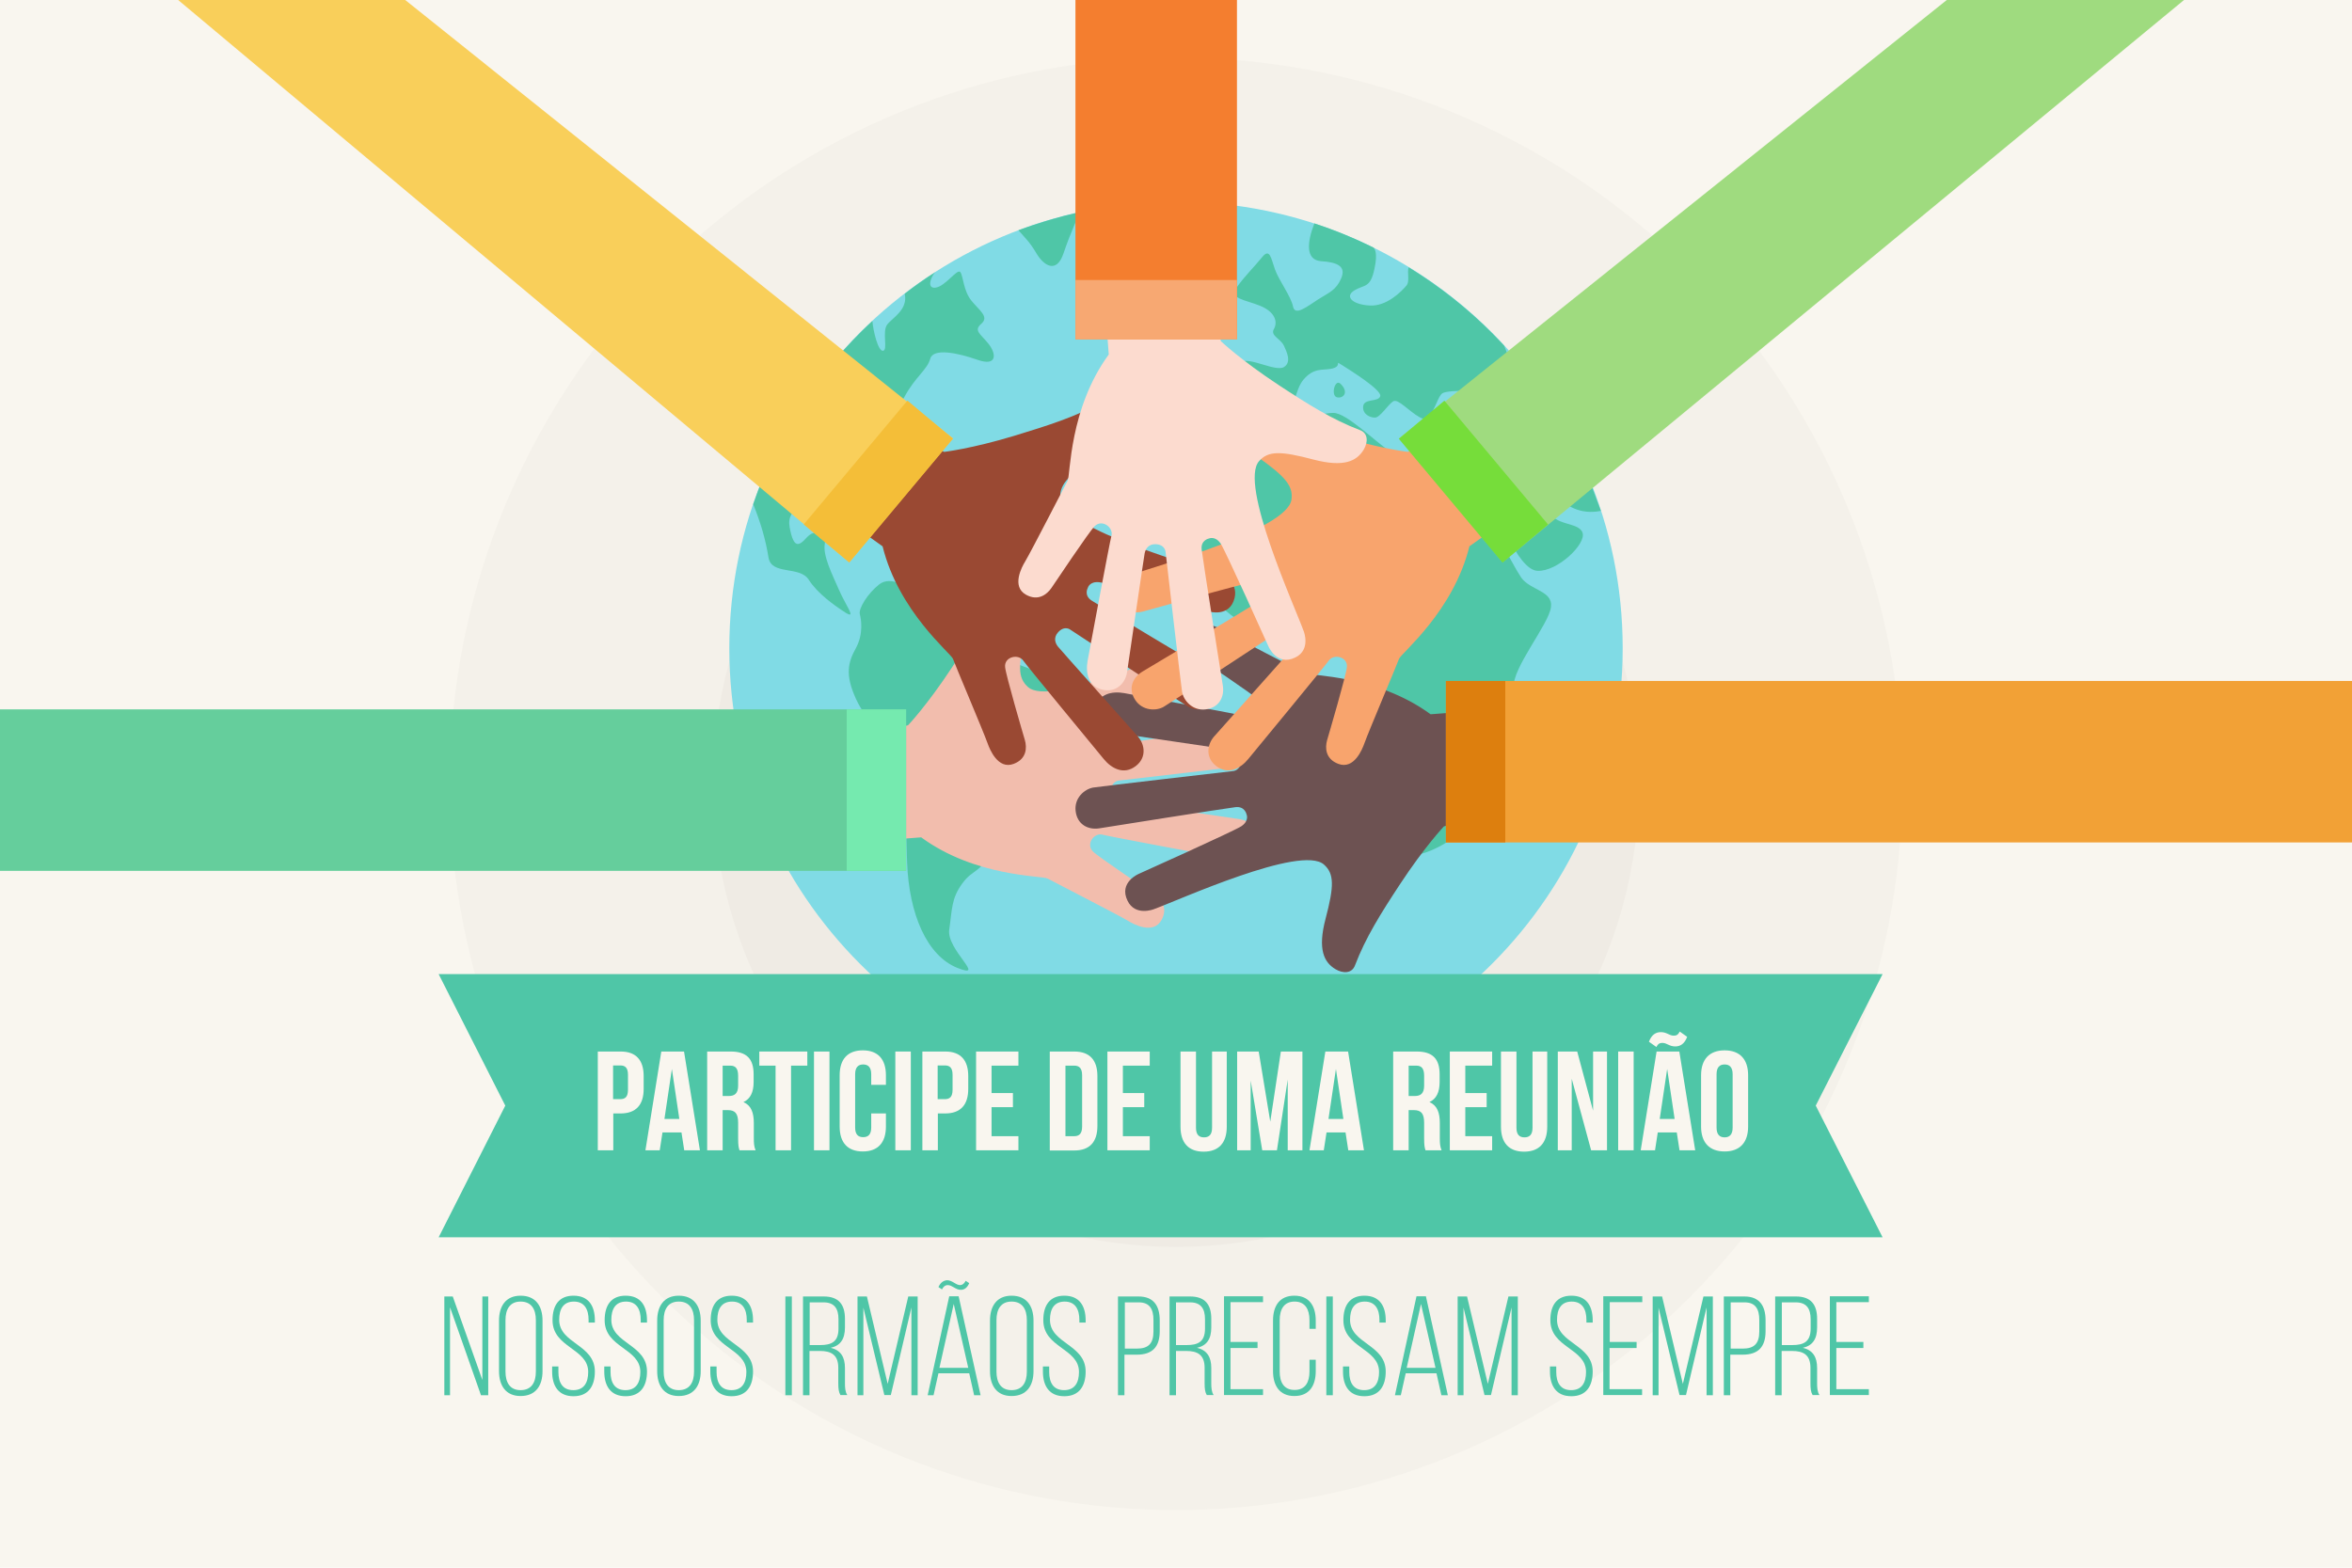 <?xml version="1.0" encoding="utf-8"?>
<!-- Generator: Adobe Illustrator 18.1.1, SVG Export Plug-In . SVG Version: 6.00 Build 0)  -->
<svg version="1.1" id="_x31_200X800" xmlns="http://www.w3.org/2000/svg" xmlns:xlink="http://www.w3.org/1999/xlink" x="0px"
	 y="0px" viewBox="0 0 1200 800" enable-background="new 0 0 1200 800" xml:space="preserve">
<g>
	<g>
		<rect fill="#F9F6EF" width="1200" height="800"/>
		<g>
			<circle fill="#F4F1EA" cx="600" cy="400" r="370.6"/>
			<circle fill="#EFEBE4" cx="600" cy="400" r="236.3"/>
		</g>
	</g>
	<g>
		<g>
			<defs>
				<rect id="SVGID_1_" width="1200" height="800"/>
			</defs>
			<clipPath id="SVGID_2_">
				<use xlink:href="#SVGID_1_"  overflow="visible"/>
			</clipPath>
			<g clip-path="url(#SVGID_2_)">
				<path fill="#80DBE5" d="M827.9,330.8c0,125.8-102,227.9-227.9,227.9c-125.8,0-227.9-102-227.9-227.9
					c0-125.8,102-227.9,227.9-227.9C725.8,102.9,827.9,205,827.9,330.8z"/>
				<g>
					<path fill="#4FC6A7" d="M684,195.9c-2.9-2.9-5.1,5.8-2,6.8C685,203.6,688.6,200.5,684,195.9z"/>
					<path fill="#4FC6A7" d="M523.2,519c-1.5-8.7-12.8-7.2-18.4-4.6c-5.6,2.6-4.6,14.8-2.9,22.1c12.1,5.8,24.7,10.5,37.8,14.1
						c0.2-1.2-0.1-2.6-1.1-4.5C535.7,541.2,524.7,527.7,523.2,519z"/>
					<path fill="#4FC6A7" d="M784.3,242.5c3.6-1.5,10.8,22.5,32.5,18.2c0-0.1,0-0.1-0.1-0.2c-0.5-1.3-3.4-9.2-7.1-19
						c-6.7-15.7-15.1-30.5-25-44.1c1.4,2.1,7.3,21-0.4,21.6c-7.7,0.5-9.2-18.4-9.2-21c0-2.5-7.4-21.1-7.5-21.5
						c-0.3-0.3-0.6-0.7-0.9-1c-1-1-2.7-2.8-4.9-5.1c-12.9-13-27.3-24.4-43-34c-0.9,2.6,0.7,7.2-1.1,9.3
						c-2.6,3.1-10.2,10.8-18.9,10.2c-8.7-0.5-12.8-4.6-7.7-7.7c5.1-3.1,8.1-1,10.2-10.8c2-8.9-0.1-10.8-0.5-11.1
						c-9.7-4.8-19.7-8.9-30.1-12.3c-3.7,9.5-4.7,18.7,3.5,19.3c8.2,0.5,12.8,2.6,10.2,8.7c-2.6,6.1-6.1,7.2-11.8,10.8
						c-5.6,3.6-11.8,8.7-12.8,3.6c-1-5.1-7.2-13.3-9.2-18.9c-2-5.6-2.6-11.3-6.7-6.1c-4.1,5.1-9,9.7-12.9,15.4
						c-4,5.6,4.2,6.1,11.9,9.2c7.7,3.1,9.2,8.2,7.2,11.8c-2.1,3.6,3.3,4.8,5.1,8.7c1.2,2.7,4.1,8.2,0,10.8
						c-4.1,2.6-17.4-5.1-21.5-2.6c-4.1,2.6-1,17.9-2.6,21c-1.5,3.1,10.4,4.1,13.1,6.7c2.7,2.6,13-3.1,15.5-7.2
						c2.6-4.1,2.1-8.7,7.2-13.3c5.1-4.6,9.7-2.6,13.8-4.1c4.1-1.5,0-4.1,4.1-1.5c4.1,2.6,20.5,12.8,19.5,15.9c-1,3.1-8.2,1-8.7,5.1
						c-0.5,4.1,3.6,5.9,6.1,5.8c2.6-0.1,6.7-6.8,9.2-8.3c2.6-1.5,7.7,4.9,13.8,8.3c6.2,3.4,8.2-10.4,11.3-12.4
						c3.1-2.1,25.6-1.5,26.1,1.5c0.5,3.1-21-0.5-23.6,6.1c-2.6,6.7,8.2,8.7,13.8,12.8c5.6,4.1,9.2,18.4,9.7,28.7
						c0.5,10.2,12.3,41,22.5,41.5c10.2,0.5,25.1-13.8,23-19.5c-2-5.6-14.3-3.1-17.9-11.8C786.4,251.2,780.8,244,784.3,242.5z"/>
					<path fill="#4FC6A7" d="M776.1,294.7c-4.6-6.7-20.5-37.4-22-47.1c-1.5-9.7-20-11.8-25.1-14.8c-5.1-3.1-12.3,2.6-20-2.6
						c-7.7-5.1-22-19.5-28.7-19.5c-6.7,0-32.3,6.7-38.9,4.6c-3.8-1.2-10,1.5-11.4,10.8c-1.4,9.2-9.1,11.3-14.2,18.4
						c-5.1,7.2-7.2,36.4-4.6,46.6c2.6,10.2,16.9,26.1,26.6,27.6c9.7,1.5,25.1,1.5,34.3,0c9.2-1.5,18.4,8.2,18.4,17.4
						c0,9.2,10.2,18.9,9.7,27.1c-0.5,8.2-7.1,25.1,0,39.4c7.1,14.3,17.4,27.7,17.9,32.3c0.5,4.6,20.5-2,30.2-13.8
						c9.7-11.8,10.2-10.8,13.3-23c3.1-12.3,9.7-16.9,10.7-23.6c1-6.7,1-13.8,0-23.6c-1-9.7,17.9-32.3,19-41
						C792.5,301.4,780.8,301.4,776.1,294.7z"/>
					<path fill="#4FC6A7" d="M536,345.9c-9.7-5.6-19.5-6.1-24.1-11.8c-4.6-5.6-4.1-4.1-12.3-12.8c-8.2-8.7-14.3-7.7-25.1-14.9
						c-10.8-7.2-20.1-12.8-25.9-8.2c-5.9,4.6-10.7,12.4-9.9,15.3c0.6,2.3,2,9.8-2,17.2c-4.1,7.4-5.6,13.6,0,25.9
						c5.6,12.3,13.8,16.4,20,27.7c6.1,11.3,5.1,29.2,6.1,55.8c1,26.6,10.2,47.6,25.6,53.8c15.4,6.1-5.6-9.2-4.1-19.5
						c1.5-10.2,1-15.9,6.7-23.6c5.6-7.7,9.1-4.6,16.1-18.4c7-13.8,4.9-18.4,13.1-23c8.2-4.6,20,0.5,22.5-15.4
						c2.6-15.9-7.7-11.3,3.6-25.6C557.5,354.1,545.7,351.5,536,345.9z"/>
					<path fill="#4FC6A7" d="M428,300.9c-3.6-8.2-8.2-17.4-7.2-23.3c1-5.9-5.1-7.9-9.2-3.3c-4.1,4.6-6.7,5.6-8.7-5.1
						c-2-10.8,9.7-12.3,15.9-14.9c6.1-2.6,9.2,2.1,13.3,5.6c4.1,3.6,3.6-2.6,4.6-13.8c1-11.3,18.9-32.8,24.6-43.3
						c5.6-10.5,11.8-14.1,13.3-19.7c1.5-5.6,13.8-3.1,24.1,0.5c10.2,3.6,9.7-3.1,5.6-8.2c-4.1-5.1-7.7-6.7-3.6-10.2
						c4.1-3.6-1-6.7-5.1-11.8c-4.1-5.1-4.1-12.3-5.6-14.5c-1.5-2.2-7.7,7.4-12.8,7.9c-5.1,0.5-1.4-6.9,0-7.9
						c-5.4,3.4-10.6,7.1-15.6,11c1.8,8.2-6.4,12.3-9,15.8c-2.6,3.6,0.5,12.8-2,13.3c-2.6,0.5-5.1-10.2-5.5-15.2
						c-27.4,25.4-48.5,57.4-60.8,93.5c3.9,9.7,6.3,18,7.8,27.2c1.5,9.2,15.9,4.1,20.5,11.3c4.6,7.2,13.3,13.3,18.9,16.9
						C437.2,316.2,431.5,309,428,300.9z"/>
					<path fill="#4FC6A7" d="M528.8,129.3c3.6,6.1,10.2,10.7,13.8,0c3.6-10.7,8.4-21,8.5-21.1c-10.8,2.4-21.3,5.5-31.5,9.3
						C522.7,121.1,525.2,123.2,528.8,129.3z"/>
					<path fill="#4FC6A7" d="M786.4,364.9c-4.1,4.6-13.8,13.3-13.8,20c0,6.7,0,6.7,0,6.7c-4.1,7.7-12.8,17.4-10.7,22.5
						c2,5.1,4.6,5.6,10.7-4.1c6.1-9.7,12.3-23.5,13.8-31.7C787.9,370,790.5,360.3,786.4,364.9z"/>
					<path fill="#4FC6A7" d="M665.1,541.1c-11.8,0.6-26.6,0.9-38.9,7.1c-12.3,6.1-12.8,5.6-24.1,9.7c-0.7,0.2-1.3,0.5-1.8,0.7
						c33.5,0,65.3-7.3,93.9-20.3C686,534.1,676.3,540.6,665.1,541.1z"/>
				</g>
			</g>
			<g clip-path="url(#SVGID_2_)">
				<g>
					<path fill="#F2BDAD" d="M388.1,372.8c0,0,62.3,1,75.2-2.7c0,0,9.7-10.2,22.4-29.5c9.8-14.9,17.6-27.3,23-41.5
						c1.6-4.2,6.2-4.1,9.9-1.9c5.9,3.5,9.2,10.1,5.1,25.7c-4.4,16.7-4.5,23,0.8,27.7c11.6,10.4,74.6-18.4,86.9-22.8
						c0,0,9.4-3.7,13.3,4.3c4.7,9.5-5.8,13.8-5.8,13.8s-49,22-52.3,24.3c-4.1,2.8-2.6,6-2.6,6s0.8,4.3,5.7,3.7
						c5.8-0.7,66.4-10.3,69.4-10.8c5.7-0.9,11.3,1.9,12.1,8.8c0.8,6.7-4.5,11.2-8.9,12c-3.5,0.6-71.3,8.4-71.3,8.4s-3.9,0.1-4.1,5.1
						c-0.1,3.4,2.1,5.1,4.7,5.6c2.7,0.5,56.8,8.4,60.8,9c5.2,0.8,10.3,5.3,8.8,12.3c-1.6,7.5-8.6,8.9-14.9,7.8
						c-5.1-0.9-61.7-11.5-63.5-12.1c-4.4-1.4-9,4.6-5.2,8.5c3,3,29.3,20.5,31.6,22.1c3.3,2.3,6.8,6.8,3.4,12.9
						c-4.2,7.6-14.3,2.1-16.9,0.5c-5.7-3.4-38.6-20.2-41.3-21.7c-2.7-1.5-36.7-0.7-64.4-21c0,0-64.1,4.5-81.8,9.6V372.8z"/>
					<g>
						<rect x="0" y="362" fill="#65CE9C" width="462.3" height="82.4"/>
						<rect x="432" y="362" fill="#75EAAF" width="30.3" height="82.4"/>
					</g>
				</g>
				<g>
					<path fill="#6D5252" d="M811.9,419c0,0-62.3-1-75.2,2.7c0,0-9.7,10.2-22.4,29.5c-9.8,14.9-17.6,27.3-23,41.5
						c-1.6,4.2-6.2,4.1-9.9,1.9c-5.9-3.5-9.2-10.1-5.1-25.7c4.4-16.7,4.5-23-0.8-27.7c-11.6-10.4-74.6,18.4-86.9,22.8
						c0,0-9.4,3.7-13.3-4.3c-4.7-9.5,5.8-13.8,5.8-13.8s49-22,52.3-24.3c4.1-2.8,2.6-6,2.6-6s-0.8-4.3-5.7-3.7
						c-5.8,0.7-66.4,10.3-69.4,10.8c-5.7,0.9-11.3-1.9-12.1-8.8c-0.8-6.7,4.5-11.2,8.9-12c3.5-0.6,71.3-8.4,71.3-8.4
						s3.9-0.1,4.1-5.1c0.1-3.4-2.1-5.1-4.7-5.6c-2.7-0.5-56.8-8.4-60.8-9c-5.2-0.8-10.3-5.3-8.8-12.3c1.6-7.5,8.6-8.9,14.8-7.8
						c5.1,0.9,61.7,11.5,63.5,12.1c4.4,1.4,9-4.6,5.2-8.5c-3-3-29.3-20.5-31.6-22.1c-3.3-2.3-6.8-6.8-3.4-12.9
						c4.2-7.6,14.3-2.1,16.9-0.5c5.7,3.4,38.6,20.2,41.3,21.7c2.7,1.5,36.7,0.7,64.4,21c0,0,64.1-4.5,81.8-9.6V419z"/>
					<g>
						<rect x="737.7" y="347.5" fill="#F2A136" width="462.3" height="82.4"/>
						<rect x="737.7" y="347.5" fill="#DD7F0E" width="30.3" height="82.4"/>
					</g>
				</g>
				<g>
					<path fill="#9A4933" d="M422.3,184.4c0,0,47.1,40.8,59.4,46.2c0,0,14-1.6,36.1-8.3c17-5.2,31-9.6,44.3-17
						c3.9-2.2,7.4,0.9,8.8,4.9c2.3,6.5,0.6,13.6-12.6,23c-14.1,10-18.2,14.8-17.2,21.8c2.3,15.4,69,33.8,81.3,38.2
						c0,0,9.6,3.1,7.5,11.9c-2.5,10.3-13.3,6.9-13.3,6.9s-51.7-14.5-55.8-14.9c-5-0.5-5.8,2.9-5.8,2.9s-2.2,3.8,2,6.5
						c4.9,3.2,57.5,34.7,60.1,36.2c4.9,3,7.5,8.7,3.7,14.5c-3.7,5.6-10.7,5.7-14.5,3.5c-3.1-1.8-60.1-39.3-60.1-39.3s-3-2.5-6.4,1.3
						c-2.3,2.6-1.6,5.3,0,7.3c1.7,2.1,38.2,42.9,40.8,45.9c3.5,4,4.5,10.7-1.1,15c-6.1,4.7-12.4,1.3-16.4-3.6
						c-3.3-4-39.9-48.4-40.9-50c-2.5-3.9-9.9-2.2-9.4,3.1c0.4,4.3,9.3,34.6,10.1,37.3c1.1,3.9,0.9,9.6-5.7,12.1
						c-8.1,3.1-12.3-7.6-13.3-10.4c-2.2-6.2-16.7-40.3-17.7-43.2c-1.1-2.9-27.7-24.1-35.9-57.4c0,0-52-37.6-68.9-45.1L422.3,184.4z"
						/>
					<g>
						<polygon fill="#F9CF5A" points="433.3,286.9 76.1,-12.4 115.3,-73.2 486.2,223.7 						"/>
						
							<rect x="433" y="204.4" transform="matrix(0.767 0.642 -0.642 0.767 262.082 -230.346)" fill="#F4BE38" width="30.3" height="82.4"/>
					</g>
				</g>
				<g>
					<path fill="#F8A46D" d="M777.7,184.4c0,0-47.1,40.8-59.4,46.2c0,0-14-1.6-36.1-8.3c-17-5.2-31-9.6-44.3-17
						c-3.9-2.2-7.4,0.9-8.8,4.9c-2.3,6.5-0.6,13.6,12.6,23c14.1,10,18.2,14.8,17.2,21.8c-2.3,15.4-69,33.8-81.3,38.2
						c0,0-9.6,3.1-7.5,11.9c2.5,10.3,13.3,6.9,13.3,6.9s51.7-14.5,55.8-14.9c5-0.5,5.8,2.9,5.8,2.9s2.2,3.8-2,6.5
						c-4.9,3.2-57.5,34.7-60.1,36.2c-5,3-7.5,8.7-3.7,14.5c3.7,5.6,10.7,5.7,14.5,3.5c3.1-1.8,60.1-39.3,60.1-39.3s3-2.5,6.4,1.3
						c2.3,2.6,1.6,5.3,0,7.3c-1.7,2.1-38.2,42.9-40.8,45.9c-3.5,4-4.5,10.7,1.1,15c6.1,4.7,12.4,1.3,16.4-3.6
						c3.3-4,39.9-48.4,40.9-50c2.5-3.9,9.9-2.2,9.4,3.1c-0.4,4.3-9.3,34.6-10.1,37.3c-1.1,3.9-0.9,9.6,5.7,12.1
						c8.1,3.1,12.3-7.6,13.3-10.4c2.2-6.2,16.7-40.3,17.7-43.2c1.1-2.9,27.7-24.1,35.9-57.4c0,0,52-37.6,68.9-45.1L777.7,184.4z"/>
					<g>
						<polygon fill="#9FDB7F" points="766.7,286.9 1127.5,-10.9 1084.7,-73.2 713.8,223.7 						"/>
						
							<rect x="736.7" y="204.4" transform="matrix(-0.767 0.642 -0.642 -0.767 1486.111 -48.518)" fill="#76DD3A" width="30.3" height="82.4"/>
					</g>
				</g>
				<g>
					<path fill="#FCDBCF" d="M620.2,98.9c0,0-1,62.3,2.7,75.2c0,0,10.2,9.7,29.5,22.4c14.9,9.8,27.3,17.6,41.5,23
						c4.2,1.6,4.1,6.2,1.9,9.9c-3.5,5.9-10.1,9.2-25.7,5.1c-16.7-4.4-23-4.5-27.7,0.8c-10.4,11.6,18.4,74.6,22.8,86.9
						c0,0,3.7,9.4-4.3,13.3c-9.5,4.7-13.8-5.8-13.8-5.8s-22-49-24.3-52.3c-2.8-4.1-6-2.6-6-2.6s-4.3,0.8-3.7,5.7
						c0.7,5.8,10.3,66.4,10.8,69.4c0.9,5.7-1.9,11.3-8.8,12.1c-6.7,0.8-11.2-4.5-12-8.9c-0.6-3.5-8.4-71.3-8.4-71.3
						s-0.1-3.9-5.1-4.1c-3.4-0.1-5.1,2.1-5.6,4.7c-0.5,2.7-8.4,56.8-9,60.8c-0.8,5.2-5.3,10.3-12.3,8.8c-7.5-1.6-8.9-8.6-7.8-14.8
						c0.9-5.1,11.5-61.7,12.1-63.5c1.4-4.4-4.6-9-8.5-5.2c-3,3-20.5,29.3-22.1,31.6c-2.3,3.3-6.8,6.8-12.9,3.4
						c-7.6-4.2-2.1-14.3-0.5-16.9c3.4-5.7,20.2-38.6,21.7-41.3c1.5-2.7,0.7-36.7,21-64.4c0,0-4.5-64.1-9.6-81.8H620.2z"/>
					<g>
						<rect x="548.7" y="-88.8" fill="#F47E2F" width="82.4" height="261.9"/>
						<rect x="548.7" y="142.9" fill="#F7A872" width="82.4" height="30.3"/>
					</g>
				</g>
			</g>
		</g>
		<g>
			<g>
				<g>
					<polygon fill="#4FC6A7" points="960.5,497.1 593,497.1 591.3,497.1 223.8,497.1 257.8,564.2 223.8,631.4 591.3,631.4 
						593,631.4 960.5,631.4 926.4,564.2 					"/>
				</g>
			</g>
		</g>
	</g>
</g>
<g>
	<path fill="#F9F6EF" d="M328.4,549.1v6.6c0,8.1-3.9,12.5-11.8,12.5h-3.7V587h-7.9v-50.4h11.7C324.5,536.6,328.4,541,328.4,549.1z
		 M312.8,543.8v17.1h3.7c2.5,0,3.9-1.2,3.9-4.8v-7.6c0-3.6-1.4-4.8-3.9-4.8H312.8z"/>
	<path fill="#F9F6EF" d="M357.1,587h-8l-1.4-9.1H338l-1.4,9.1h-7.3l8.1-50.4H349L357.1,587z M339,571h7.6l-3.8-25.5L339,571z"/>
	<path fill="#F9F6EF" d="M377.3,587c-0.4-1.3-0.7-2.1-0.7-6.2v-7.9c0-4.7-1.6-6.4-5.2-6.4h-2.7V587h-7.9v-50.4h12
		c8.2,0,11.7,3.8,11.7,11.6v4c0,5.2-1.7,8.6-5.2,10.2c4,1.7,5.3,5.5,5.3,10.7v7.8c0,2.4,0.1,4.2,0.9,6.1H377.3z M368.7,543.8v15.5
		h3.1c3,0,4.8-1.3,4.8-5.3v-5c0-3.6-1.2-5.2-4-5.2H368.7z"/>
	<path fill="#F9F6EF" d="M387.4,536.6h24.5v7.2h-8.3V587h-7.9v-43.2h-8.3V536.6z"/>
	<path fill="#F9F6EF" d="M415.3,536.6h7.9V587h-7.9V536.6z"/>
	<path fill="#F9F6EF" d="M452,568.2v6.7c0,8.1-4,12.7-11.8,12.7c-7.8,0-11.8-4.6-11.8-12.7v-26.2c0-8.1,4-12.7,11.8-12.7
		c7.8,0,11.8,4.6,11.8,12.7v4.9h-7.5v-5.4c0-3.6-1.6-5-4.1-5c-2.5,0-4.1,1.4-4.1,5v27.2c0,3.6,1.6,4.9,4.1,4.9
		c2.5,0,4.1-1.3,4.1-4.9v-7.2H452z"/>
	<path fill="#F9F6EF" d="M456.8,536.6h7.9V587h-7.9V536.6z"/>
	<path fill="#F9F6EF" d="M494,549.1v6.6c0,8.1-3.9,12.5-11.8,12.5h-3.7V587h-7.9v-50.4h11.7C490.1,536.6,494,541,494,549.1z
		 M478.4,543.8v17.1h3.7c2.5,0,3.9-1.2,3.9-4.8v-7.6c0-3.6-1.4-4.8-3.9-4.8H478.4z"/>
	<path fill="#F9F6EF" d="M505.9,557.8h10.9v7.2h-10.9v14.8h13.7v7.2H498v-50.4h21.6v7.2h-13.7V557.8z"/>
	<path fill="#F9F6EF" d="M535.6,536.6h12.5c7.9,0,11.8,4.4,11.8,12.5v25.5c0,8.1-3.9,12.5-11.8,12.5h-12.5V536.6z M543.6,543.8v36
		h4.5c2.5,0,4-1.3,4-4.9v-26.2c0-3.6-1.5-4.9-4-4.9H543.6z"/>
	<path fill="#F9F6EF" d="M572.9,557.8h10.9v7.2h-10.9v14.8h13.7v7.2H565v-50.4h21.6v7.2h-13.7V557.8z"/>
	<path fill="#F9F6EF" d="M610.2,536.6v38.9c0,3.6,1.6,4.9,4.1,4.9c2.5,0,4.1-1.3,4.1-4.9v-38.9h7.5V575c0,8.1-4,12.7-11.8,12.7
		s-11.8-4.6-11.8-12.7v-38.4H610.2z"/>
	<path fill="#F9F6EF" d="M648.1,572.4l5.4-35.8h11V587H657v-36.1l-5.5,36.1h-7.5l-5.9-35.6V587h-6.9v-50.4h11L648.1,572.4z"/>
	<path fill="#F9F6EF" d="M695.9,587h-8l-1.4-9.1h-9.7l-1.4,9.1h-7.3l8.1-50.4h11.6L695.9,587z M677.8,571h7.6l-3.8-25.5L677.8,571z"
		/>
	<path fill="#F9F6EF" d="M727.3,587c-0.4-1.3-0.7-2.1-0.7-6.2v-7.9c0-4.7-1.6-6.4-5.2-6.4h-2.7V587h-7.9v-50.4h12
		c8.2,0,11.7,3.8,11.7,11.6v4c0,5.2-1.7,8.6-5.2,10.2c4,1.7,5.3,5.5,5.3,10.7v7.8c0,2.4,0.1,4.2,0.9,6.1H727.3z M718.7,543.8v15.5
		h3.1c3,0,4.8-1.3,4.8-5.3v-5c0-3.6-1.2-5.2-4-5.2H718.7z"/>
	<path fill="#F9F6EF" d="M747.6,557.8h10.9v7.2h-10.9v14.8h13.7v7.2h-21.6v-50.4h21.6v7.2h-13.7V557.8z"/>
	<path fill="#F9F6EF" d="M773.7,536.6v38.9c0,3.6,1.6,4.9,4.1,4.9c2.5,0,4.1-1.3,4.1-4.9v-38.9h7.5V575c0,8.1-4,12.7-11.8,12.7
		s-11.8-4.6-11.8-12.7v-38.4H773.7z"/>
	<path fill="#F9F6EF" d="M801.9,550.5V587h-7.1v-50.4h9.9l8.1,30.2v-30.2h7.1V587h-8.1L801.9,550.5z"/>
	<path fill="#F9F6EF" d="M825.6,536.6h7.9V587h-7.9V536.6z"/>
	<path fill="#F9F6EF" d="M864.9,587h-8l-1.4-9.1h-9.7l-1.4,9.1h-7.3l8.1-50.4h11.6L864.9,587z M857,526.4l3.8,2.7
		c-1.4,3.7-3.6,4.9-6.1,4.9c-3,0-4.3-1.8-6.5-1.8c-1.3,0-2.2,0.3-3.1,2.1l-3.8-2.7c1.4-3.7,3.6-4.9,6.1-4.9c3,0,4.3,1.8,6.5,1.8
		C855.2,528.5,856.1,528.2,857,526.4z M846.8,571h7.6l-3.8-25.5L846.8,571z"/>
	<path fill="#F9F6EF" d="M867.9,548.7c0-8.1,4.2-12.7,12-12.7c7.8,0,12,4.6,12,12.7v26.2c0,8.1-4.2,12.7-12,12.7
		c-7.8,0-12-4.6-12-12.7V548.7z M875.8,575.4c0,3.6,1.6,5,4.1,5c2.5,0,4.1-1.4,4.1-5v-27.2c0-3.6-1.6-5-4.1-5c-2.5,0-4.1,1.4-4.1,5
		V575.4z"/>
</g>
<g id="Layer_2">
	<g>
		<path fill="#4FC6A7" d="M229.7,712h-3v-50.4h4.3l15.1,42.6v-42.6h3V712h-3.7l-15.8-44.9V712z"/>
		<path fill="#4FC6A7" d="M254.6,673.9c0-7.3,3.4-12.7,11-12.7c7.8,0,11.2,5.4,11.2,12.7v25.8c0,7.3-3.4,12.7-11.2,12.7
			c-7.6,0-11-5.4-11-12.7V673.9z M257.9,699.9c0,5.5,2.2,9.5,7.7,9.5c5.6,0,7.8-4,7.8-9.5v-26.2c0-5.5-2.2-9.5-7.8-9.5
			c-5.5,0-7.7,4-7.7,9.5V699.9z"/>
		<path fill="#4FC6A7" d="M303.5,673.8v1.1h-3.2v-1.3c0-5.3-2-9.4-7.5-9.4c-5.5,0-7.5,4-7.5,9.3c0,12.2,18.2,12.5,18.2,26.4
			c0,7.3-3.2,12.6-10.9,12.6c-7.7,0-10.9-5.3-10.9-12.6v-2.6h3.2v2.8c0,5.4,2.1,9.3,7.6,9.3c5.5,0,7.6-3.9,7.6-9.3
			c0-12.1-18.2-12.3-18.2-26.4c0-7.6,3.3-12.5,10.7-12.5C300.4,661.2,303.5,666.5,303.5,673.8z"/>
		<path fill="#4FC6A7" d="M330.1,673.8v1.1h-3.2v-1.3c0-5.3-2-9.4-7.5-9.4c-5.5,0-7.5,4-7.5,9.3c0,12.2,18.2,12.5,18.2,26.4
			c0,7.3-3.2,12.6-10.9,12.6c-7.7,0-10.9-5.3-10.9-12.6v-2.6h3.2v2.8c0,5.4,2.1,9.3,7.6,9.3c5.5,0,7.6-3.9,7.6-9.3
			c0-12.1-18.2-12.3-18.2-26.4c0-7.6,3.3-12.5,10.7-12.5C327,661.2,330.1,666.5,330.1,673.8z"/>
		<path fill="#4FC6A7" d="M335.3,673.9c0-7.3,3.4-12.7,11-12.7c7.8,0,11.2,5.4,11.2,12.7v25.8c0,7.3-3.4,12.7-11.2,12.7
			c-7.6,0-11-5.4-11-12.7V673.9z M338.6,699.9c0,5.5,2.2,9.5,7.7,9.5c5.6,0,7.8-4,7.8-9.5v-26.2c0-5.5-2.2-9.5-7.8-9.5
			c-5.5,0-7.7,4-7.7,9.5V699.9z"/>
		<path fill="#4FC6A7" d="M384.2,673.8v1.1H381v-1.3c0-5.3-2-9.4-7.5-9.4c-5.5,0-7.5,4-7.5,9.3c0,12.2,18.2,12.5,18.2,26.4
			c0,7.3-3.2,12.6-10.9,12.6c-7.7,0-10.9-5.3-10.9-12.6v-2.6h3.2v2.8c0,5.4,2.1,9.3,7.6,9.3c5.5,0,7.6-3.9,7.6-9.3
			c0-12.1-18.2-12.3-18.2-26.4c0-7.6,3.3-12.5,10.7-12.5C381.1,661.2,384.2,666.5,384.2,673.8z"/>
		<path fill="#4FC6A7" d="M404,661.6V712h-3.3v-50.4H404z"/>
		<path fill="#4FC6A7" d="M420.3,661.6c7.7,0,10.8,4.2,10.8,11.4v4.4c0,5.9-2.3,9.3-7.3,10.4c5.2,1.2,7.3,4.8,7.3,10.3v7.8
			c0,2.1,0.1,4.4,1.2,6h-3.5c-0.9-1.5-1.1-3.3-1.1-6V698c0-6.7-3.7-8.6-9.4-8.6h-5.3V712h-3.3v-50.4H420.3z M418.4,686.4
			c5.9,0,9.4-1.7,9.4-8.4v-4.8c0-5.4-2.1-8.6-7.6-8.6h-7.1v21.8H418.4z"/>
		<path fill="#4FC6A7" d="M454.5,711.9h-3.3l-10.7-44.6V712h-3v-50.4h4.8l10.6,44.6l10.5-44.6h4.8V712H465v-44.8L454.5,711.9z"/>
		<path fill="#4FC6A7" d="M478.8,700.8l-2.5,11.2h-3l11-50.5h4.8l11.2,50.5H497l-2.5-11.2H478.8z M490,655.8c1.2-0.1,2-0.9,2.7-2.2
			l1.8,1.2c-0.9,2.1-2.3,3.4-4.2,3.4c-2.7,0.1-4.4-2.4-6.7-2.4c-1.4,0-2.3,0.8-3,2.2l-1.8-1.2c1-2.2,2.5-3.4,4.5-3.5
			C486,653.4,487.8,655.9,490,655.8z M479.3,698H494l-7.4-32.6L479.3,698z"/>
		<path fill="#4FC6A7" d="M505.1,673.9c0-7.3,3.4-12.7,11-12.7c7.8,0,11.2,5.4,11.2,12.7v25.8c0,7.3-3.4,12.7-11.2,12.7
			c-7.6,0-11-5.4-11-12.7V673.9z M508.4,699.9c0,5.5,2.2,9.5,7.7,9.5c5.6,0,7.8-4,7.8-9.5v-26.2c0-5.5-2.2-9.5-7.8-9.5
			c-5.5,0-7.7,4-7.7,9.5V699.9z"/>
		<path fill="#4FC6A7" d="M553.9,673.8v1.1h-3.2v-1.3c0-5.3-2-9.4-7.5-9.4c-5.5,0-7.5,4-7.5,9.3c0,12.2,18.2,12.5,18.2,26.4
			c0,7.3-3.2,12.6-10.9,12.6c-7.7,0-10.9-5.3-10.9-12.6v-2.6h3.2v2.8c0,5.4,2.1,9.3,7.6,9.3c5.5,0,7.6-3.9,7.6-9.3
			c0-12.1-18.2-12.3-18.2-26.4c0-7.6,3.3-12.5,10.7-12.5C550.8,661.2,553.9,666.5,553.9,673.8z"/>
		<path fill="#4FC6A7" d="M580.9,661.6c7.8,0,10.8,4.9,10.8,12.2v5.5c0,8-3.7,12-11.7,12h-6.3V712h-3.3v-50.4H580.9z M580.1,688.2
			c5.8,0,8.4-2.6,8.4-8.7v-5.9c0-5.5-1.9-9-7.5-9h-7.1v23.6H580.1z"/>
		<path fill="#4FC6A7" d="M607.2,661.6c7.7,0,10.8,4.2,10.8,11.4v4.4c0,5.9-2.3,9.3-7.3,10.4c5.2,1.2,7.3,4.8,7.3,10.3v7.8
			c0,2.1,0.1,4.4,1.2,6h-3.5c-0.9-1.5-1.1-3.3-1.1-6V698c0-6.7-3.7-8.6-9.4-8.6H600V712h-3.3v-50.4H607.2z M605.4,686.4
			c5.9,0,9.4-1.7,9.4-8.4v-4.8c0-5.4-2.1-8.6-7.6-8.6H600v21.8H605.4z"/>
		<path fill="#4FC6A7" d="M641.6,684.9v3h-13.8v21h16.6v3h-19.9v-50.4h19.9v3h-16.6v20.3H641.6z"/>
		<path fill="#4FC6A7" d="M671.3,673.9v4.2h-3.2v-4.4c0-5.4-2.1-9.5-7.6-9.5c-5.5,0-7.6,4.1-7.6,9.5v26.2c0,5.4,2.1,9.4,7.6,9.4
			c5.5,0,7.6-4,7.6-9.4v-6h3.2v5.8c0,7.3-3.2,12.7-10.9,12.7s-10.9-5.5-10.9-12.7v-25.8c0-7.3,3.2-12.7,10.9-12.7
			S671.3,666.6,671.3,673.9z"/>
		<path fill="#4FC6A7" d="M680,661.6V712h-3.3v-50.4H680z"/>
		<path fill="#4FC6A7" d="M707,673.8v1.1h-3.2v-1.3c0-5.3-2-9.4-7.5-9.4c-5.5,0-7.5,4-7.5,9.3c0,12.2,18.2,12.5,18.2,26.4
			c0,7.3-3.2,12.6-10.9,12.6c-7.7,0-10.9-5.3-10.9-12.6v-2.6h3.2v2.8c0,5.4,2.1,9.3,7.6,9.3c5.5,0,7.6-3.9,7.6-9.3
			c0-12.1-18.2-12.3-18.2-26.4c0-7.6,3.3-12.5,10.7-12.5C703.9,661.2,707,666.5,707,673.8z"/>
		<path fill="#4FC6A7" d="M717.2,700.8l-2.5,11.2h-3l11-50.5h4.8l11.2,50.5h-3.3l-2.5-11.2H717.2z M717.7,698h14.7l-7.4-32.6
			L717.7,698z"/>
		<path fill="#4FC6A7" d="M760.7,711.9h-3.3l-10.7-44.6V712h-3v-50.4h4.8l10.6,44.6l10.5-44.6h4.8V712h-3.2v-44.8L760.7,711.9z"/>
		<path fill="#4FC6A7" d="M812.6,673.8v1.1h-3.2v-1.3c0-5.3-2-9.4-7.5-9.4c-5.5,0-7.5,4-7.5,9.3c0,12.2,18.2,12.5,18.2,26.4
			c0,7.3-3.2,12.6-10.9,12.6c-7.7,0-10.9-5.3-10.9-12.6v-2.6h3.2v2.8c0,5.4,2.1,9.3,7.6,9.3c5.5,0,7.6-3.9,7.6-9.3
			c0-12.1-18.2-12.3-18.2-26.4c0-7.6,3.3-12.5,10.7-12.5C809.5,661.2,812.6,666.5,812.6,673.8z"/>
		<path fill="#4FC6A7" d="M835,684.9v3h-13.8v21h16.6v3H818v-50.4h19.9v3h-16.6v20.3H835z"/>
		<path fill="#4FC6A7" d="M860.2,711.9h-3.3l-10.7-44.6V712h-3v-50.4h4.8l10.6,44.6l10.5-44.6h4.8V712h-3.2v-44.8L860.2,711.9z"/>
		<path fill="#4FC6A7" d="M890,661.6c7.8,0,10.8,4.9,10.8,12.2v5.5c0,8-3.7,12-11.7,12h-6.3V712h-3.3v-50.4H890z M889.2,688.2
			c5.8,0,8.4-2.6,8.4-8.7v-5.9c0-5.5-1.9-9-7.5-9h-7.1v23.6H889.2z"/>
		<path fill="#4FC6A7" d="M916.3,661.6c7.7,0,10.8,4.2,10.8,11.4v4.4c0,5.9-2.3,9.3-7.3,10.4c5.2,1.2,7.3,4.8,7.3,10.3v7.8
			c0,2.1,0.1,4.4,1.2,6h-3.5c-0.9-1.5-1.1-3.3-1.1-6V698c0-6.7-3.7-8.6-9.4-8.6h-5.3V712h-3.3v-50.4H916.3z M914.4,686.4
			c5.9,0,9.4-1.7,9.4-8.4v-4.8c0-5.4-2.1-8.6-7.6-8.6h-7.1v21.8H914.4z"/>
		<path fill="#4FC6A7" d="M950.7,684.9v3h-13.8v21h16.6v3h-19.9v-50.4h19.9v3h-16.6v20.3H950.7z"/>
	</g>
</g>
</svg>
